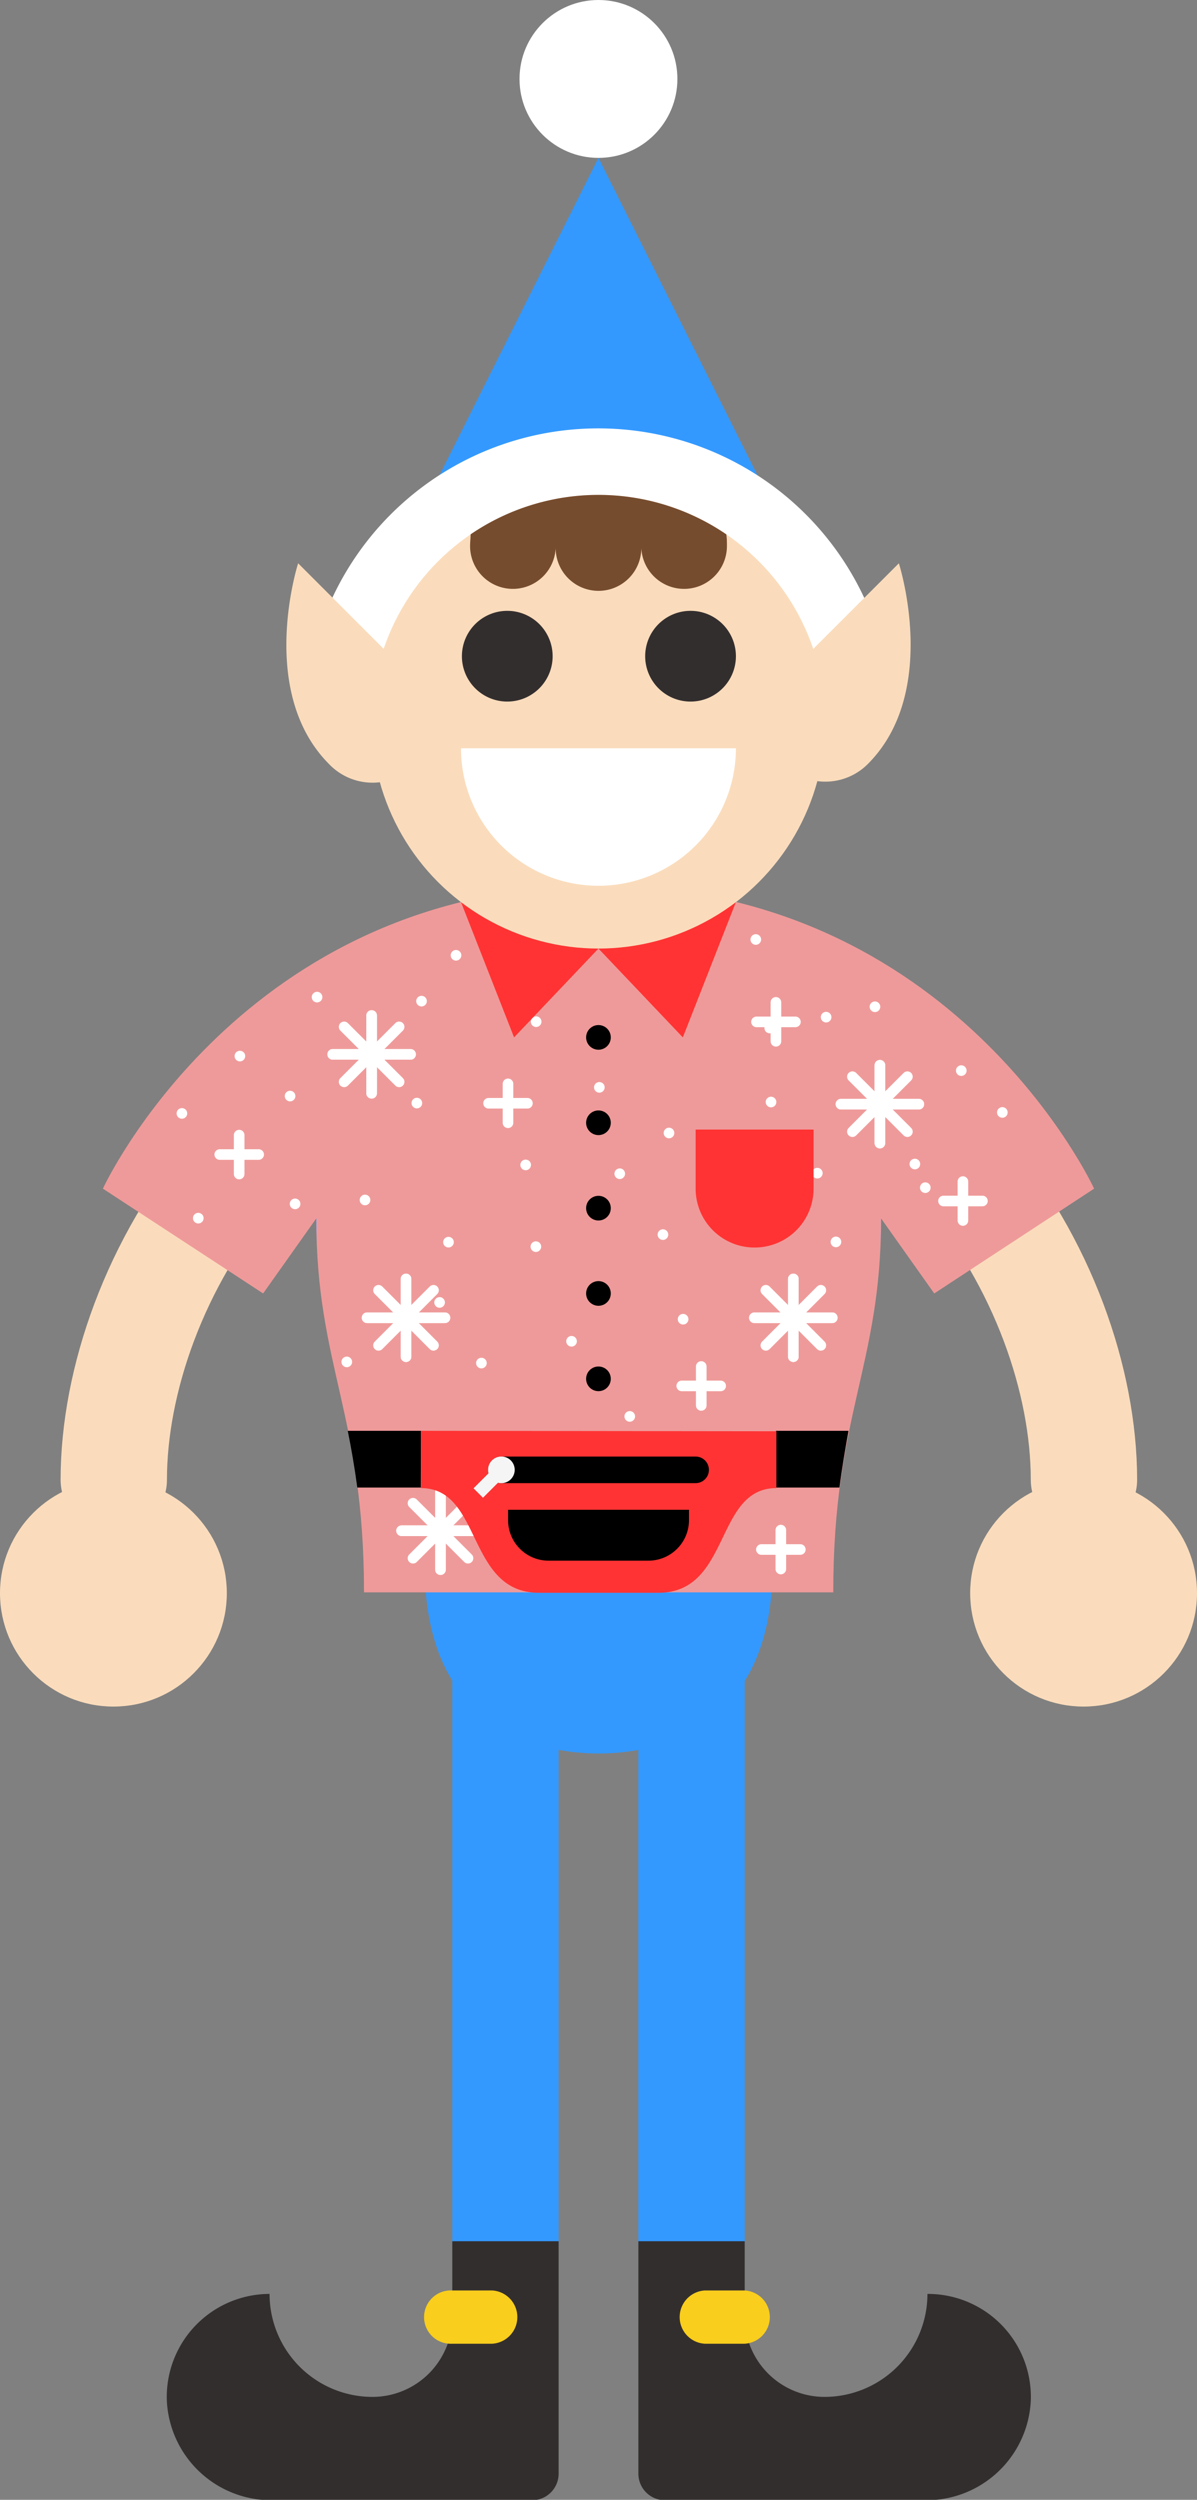 <svg xmlns="http://www.w3.org/2000/svg" xmlns:xlink="http://www.w3.org/1999/xlink" viewBox="0 0 131.93 275.5" width="131.93" height="275.5"><rect x="0" y="0" width="131.93" height="275.5" fill="#808080" stroke="none"/><defs><style>.cls-1,.cls-11,.cls-12,.cls-16,.cls-2,.cls-6{fill:none;}.cls-2{stroke:#39f;}.cls-11,.cls-12,.cls-16,.cls-2,.cls-6{stroke-linecap:round;stroke-miterlimit:10;}.cls-2,.cls-6{stroke-width:11.72px;}.cls-3{fill:#332e2e;}.cls-4{fill:#f9ce1d;}.cls-5{fill:#00acc1;}.cls-6{stroke:#fadcbc;}.cls-7{fill:#fadcbc;}.cls-8{fill:#39f;}.cls-9{fill:#ef9a9a;}.cls-10{clip-path:url(#clip-path);}.cls-11,.cls-12{stroke:#fff;stroke-width:1.17px;}.cls-12{stroke-dasharray:0 12.28;}.cls-13{fill:#f33;}.cls-14{fill:#fff;}.cls-15{fill:#764c2e;}.cls-16{stroke:#000;stroke-width:2.93px;}.cls-17{fill:#f5f5f5;}</style><clipPath id="clip-path"><path class="cls-1" d="M66,97.62C26.68,97.62,11.34,131,11.34,131L29,142.55l5.86-8.27c0,16.27,5.26,21.6,5.26,41.21H91.84c0-19.61,5.27-24.94,5.27-41.21l5.86,8.27L120.59,131S105.24,97.62,66,97.62Z"/></clipPath></defs><title>elf11_1</title><g id="Layer_2" data-name="Layer 2"><g id="ART"><path class="cls-2" d="M76.22,180.07V247"/><path class="cls-3" d="M102.22,252.81a11.35,11.35,0,0,1-11.35,11.35h0a8.8,8.8,0,0,1-8.79-8.8V247H70.36v25.62a2.93,2.93,0,0,0,2.93,2.93H102a11.52,11.52,0,0,0,11.61-10.93A11.35,11.35,0,0,0,102.22,252.81Z"/><path class="cls-4" d="M82.08,258.3h-4.4a2.94,2.94,0,0,1,0-5.87h4.4a2.94,2.94,0,0,1,0,5.87Z"/><path class="cls-2" d="M55.71,180.07V247"/><path class="cls-3" d="M29.71,252.81a11.35,11.35,0,0,0,11.34,11.35h0a8.8,8.8,0,0,0,8.8-8.8V247H61.57v25.62a2.93,2.93,0,0,1-2.93,2.93H30a11.52,11.52,0,0,1-11.61-10.93A11.35,11.35,0,0,1,29.71,252.81Z"/><path class="cls-4" d="M49.85,258.3h4.4a2.94,2.94,0,0,0,0-5.87h-4.4a2.94,2.94,0,1,0,0,5.87Z"/><polygon class="cls-5" points="55.71 180.07 76.22 180.07 65.96 110.4 55.71 180.07"/><path class="cls-6" d="M66,110.4c35.49,0,53.47,31,53.47,52.68"/><circle class="cls-7" cx="119.43" cy="175.58" r="12.5"/><path class="cls-6" d="M66,110.4c-35.48,0-53.46,31-53.46,52.68"/><circle class="cls-7" cx="12.5" cy="175.58" r="12.5"/><path class="cls-8" d="M66,193.25c8,0,19.15-3.82,19.15-20.59s12-22.11,12-38.38S86.53,104.54,66,104.54,34.82,118,34.82,134.28s12,21.6,12,38.38S57.92,193.25,66,193.25Z"/><path class="cls-9" d="M66,97.62C26.68,97.62,11.34,131,11.34,131L29,142.55l5.86-8.27c0,16.27,5.26,21.6,5.26,41.21H91.84c0-19.61,5.27-24.94,5.27-41.21l5.86,8.27L120.59,131S105.24,97.62,66,97.62Z"/><g class="cls-10"><line class="cls-11" x1="27.27" y1="104.66" x2="27.27" y2="104.66"/><path class="cls-12" d="M26.44,116.39a12.11,12.11,0,0,1-8.65,5.22c-2.2.23-4.73-.36-5.85-2.26a3.84,3.84,0,0,1,3.27-5.79c2.3,0,4.17,2,4.74,4.27s.16,4.56-.19,6.83-.64,4.65.17,6.8a7.05,7.05,0,0,0,13.22-.07c2.08-5.69-3.51-12.12-1.36-17.79,1.34-3.53,5.43-5.43,9.21-5.27,2.45.1,5,1,6.37,3.07,1.61,2.44,1,5.76-.32,8.33s-3.44,4.72-4.94,7.22c-1.21,2-2.64,5.46-1.44,7.78,1,1.93,4.16,2.87,6.17,2.74,3.28-.22,6.17-2.32,8.25-4.86s3.52-5.53,5.24-8.33c1.5-2.44,4-5,6.74-4.34,2.42.61,3.58,3.61,3,6s-2.41,4.34-4.25,6a68.19,68.19,0,0,1-17.09,11.47c-2.82,1.33-5.76,2.48-8.21,4.39s-4.4,4.78-4.3,7.89c.12,3.9,3.54,7.13,7.32,8.09s7.81.06,11.45-1.33c3.27-1.25,6.54-3,8.36-6s1.59-7.43-1.27-9.45-7.09-.67-8.67,2.32a7.53,7.53,0,0,0,2.22,9.1,9.56,9.56,0,0,0,9.63.87,11.16,11.16,0,0,0,6.09-6.78c1-3.33,3.32-6.13,5.24-9a4.86,4.86,0,0,0,1.15-3.25A3.74,3.74,0,0,0,76,137.92c-.84-.56-1.79-1-2.6-1.58-4.69-3.58-.95-12.46,3.8-14.14,2.65-1,5.66-.11,8.37-.89a8.15,8.15,0,0,0,5.48-6.4,10.18,10.18,0,0,0-2.51-8.22,9.36,9.36,0,0,0-6.72-3.34,6.84,6.84,0,0,0-6.29,3.7,5.41,5.41,0,0,0,1.92,6.77c2.29,1.34,5.23.54,7.61-.63s4.72-2.73,7.38-2.84c3-.13,7.62,1.69,10.1,3.38s4.13,4.41,3.69,7.23c-.47,3-3.16,5.08-5.31,7.24-2.56,2.58-4.59,5.71-7.52,7.86-2.24,1.65-5.4,2.68-8.15,1.81-2.48-.79-4.6-3.06-3.57-5.85s4.41-3.48,7.18-3,5.31,1.94,8.1,2.34c5.42.78,10.93-2.82,13.14-7.82s1.41-11-1.33-15.77a21.56,21.56,0,0,0-30.61-7.17c-3.47,2.31-6.19,5.57-9.46,8.16s-7.47,4.56-11.52,3.59c-5.16-1.24-8.26-7.26-7.22-12.46s5.47-9.29,10.48-11A25.06,25.06,0,0,1,70,87.66"/><line class="cls-11" x1="76.11" y1="88.46" x2="76.11" y2="88.46"/><line class="cls-11" x1="83.38" y1="112.62" x2="87.67" y2="112.62"/><line class="cls-11" x1="85.52" y1="110.47" x2="85.52" y2="114.76"/><line class="cls-11" x1="103.99" y1="132.36" x2="108.28" y2="132.36"/><line class="cls-11" x1="106.13" y1="130.22" x2="106.13" y2="134.51"/><line class="cls-11" x1="24.22" y1="127.24" x2="28.51" y2="127.24"/><line class="cls-11" x1="26.36" y1="125.1" x2="26.36" y2="129.39"/><line class="cls-11" x1="75.14" y1="152.74" x2="79.43" y2="152.74"/><line class="cls-11" x1="77.29" y1="150.6" x2="77.29" y2="154.89"/><line class="cls-11" x1="83.92" y1="170.77" x2="88.21" y2="170.77"/><line class="cls-11" x1="86.06" y1="168.63" x2="86.06" y2="172.92"/><line class="cls-11" x1="53.85" y1="121.59" x2="58.13" y2="121.59"/><line class="cls-11" x1="55.99" y1="119.45" x2="55.99" y2="123.74"/><line class="cls-11" x1="36.67" y1="116.2" x2="45.25" y2="116.2"/><line class="cls-11" x1="40.96" y1="111.92" x2="40.96" y2="120.49"/><line class="cls-11" x1="37.93" y1="113.17" x2="43.99" y2="119.23"/><line class="cls-11" x1="43.99" y1="113.17" x2="37.93" y2="119.23"/><line class="cls-11" x1="36.67" y1="116.2" x2="45.25" y2="116.2"/><line class="cls-11" x1="40.96" y1="111.92" x2="40.96" y2="120.49"/><line class="cls-11" x1="40.46" y1="145.23" x2="49.04" y2="145.23"/><line class="cls-11" x1="44.75" y1="140.95" x2="44.75" y2="149.52"/><line class="cls-11" x1="41.72" y1="142.2" x2="47.78" y2="148.27"/><line class="cls-11" x1="47.78" y1="142.2" x2="41.72" y2="148.27"/><line class="cls-11" x1="40.46" y1="145.23" x2="49.04" y2="145.23"/><line class="cls-11" x1="44.75" y1="140.95" x2="44.75" y2="149.52"/><line class="cls-11" x1="83.15" y1="145.23" x2="91.73" y2="145.23"/><line class="cls-11" x1="87.44" y1="140.95" x2="87.44" y2="149.52"/><line class="cls-11" x1="84.41" y1="142.2" x2="90.47" y2="148.27"/><line class="cls-11" x1="90.47" y1="142.2" x2="84.41" y2="148.27"/><line class="cls-11" x1="83.15" y1="145.23" x2="91.73" y2="145.23"/><line class="cls-11" x1="87.44" y1="140.95" x2="87.44" y2="149.52"/><line class="cls-11" x1="44.26" y1="168.7" x2="52.83" y2="168.7"/><line class="cls-11" x1="48.55" y1="164.42" x2="48.55" y2="172.99"/><line class="cls-11" x1="45.52" y1="165.67" x2="51.58" y2="171.73"/><line class="cls-11" x1="51.58" y1="165.67" x2="45.52" y2="171.73"/><line class="cls-11" x1="44.26" y1="168.7" x2="52.83" y2="168.7"/><line class="cls-11" x1="48.55" y1="164.42" x2="48.55" y2="172.99"/><line class="cls-11" x1="92.69" y1="121.69" x2="101.27" y2="121.69"/><line class="cls-11" x1="96.98" y1="117.4" x2="96.98" y2="125.98"/><line class="cls-11" x1="93.95" y1="118.66" x2="100.01" y2="124.72"/><line class="cls-11" x1="100.01" y1="118.66" x2="93.95" y2="124.72"/><line class="cls-11" x1="92.69" y1="121.69" x2="101.27" y2="121.69"/><line class="cls-11" x1="96.98" y1="117.4" x2="96.98" y2="125.98"/></g><polygon class="cls-13" points="65.96 104.54 56.66 114.33 50.81 99.42 65.96 97.62 65.96 104.54"/><polygon class="cls-13" points="65.96 104.54 75.26 114.33 81.11 99.42 65.96 97.62 65.96 104.54"/><circle class="cls-14" cx="65.96" cy="8.7" r="8.7"/><polygon class="cls-8" points="90.97 67.32 65.96 17.4 40.96 67.32 90.97 67.32"/><path class="cls-14" d="M89.83,79.4a7.33,7.33,0,0,1-7-5.14,17.68,17.68,0,0,0-33.75,0,7.33,7.33,0,0,1-14-4.38,32.34,32.34,0,0,1,61.72,0,7.34,7.34,0,0,1-7,9.52Z"/><path class="cls-7" d="M99.07,62.08,86.29,74.86a6.61,6.61,0,1,0,9.35,9.35C103.63,76.23,99.07,62.08,99.07,62.08Z"/><path class="cls-7" d="M45.64,74.86,32.86,62.08S28.3,76.23,36.28,84.22a6.62,6.62,0,1,0,9.36-9.36Z"/><circle class="cls-7" cx="65.96" cy="79.54" r="25"/><path class="cls-15" d="M51.87,58.89c0,.42-.06.86-.06,1.29a4.72,4.72,0,0,0,9.44,0,4.72,4.72,0,1,0,9.43,0,4.72,4.72,0,0,0,9.44,0c0-.43,0-.87-.07-1.29a25,25,0,0,0-28.18,0Z"/><path class="cls-3" d="M60.91,72.37a5,5,0,1,1-5-5.05A5,5,0,0,1,60.91,72.37Z"/><path class="cls-3" d="M81.11,72.37a5,5,0,1,1-5-5.05A5,5,0,0,1,81.11,72.37Z"/><path class="cls-14" d="M81.11,82.47a15.15,15.15,0,0,1-30.3,0Z"/><circle cx="65.96" cy="114.33" r="1.36"/><circle cx="65.96" cy="123.74" r="1.36"/><circle cx="65.96" cy="133.15" r="1.36"/><circle cx="65.96" cy="142.55" r="1.36"/><circle cx="65.96" cy="151.96" r="1.36"/><circle cx="65.96" cy="161.37" r="1.36"/><circle cx="65.96" cy="170.77" r="1.36"/><path d="M46.4,157.69H38.33c.39,1.94.75,4,1.05,6.25h7Z"/><path d="M85.52,157.69v6.25h7c.29-2.25.65-4.31,1-6.25Z"/><path class="cls-13" d="M46.4,157.69V164c6.78,0,5,11.54,13,11.54H72.57c8,0,6.17-11.54,13-11.54v-6.26Z"/><line class="cls-16" x1="55.26" y1="161.99" x2="76.67" y2="161.99"/><path d="M56,166.39H75.94v1.19A4.47,4.47,0,0,1,71.47,172h-11A4.46,4.46,0,0,1,56,167.58Z"/><circle class="cls-17" cx="55.26" cy="161.99" r="1.47"/><rect class="cls-17" x="53.25" y="161.46" width="1.47" height="3.61" transform="translate(131.26 9.65) rotate(45)"/><path class="cls-13" d="M76.67,124.49h13a0,0,0,0,1,0,0V131a6.49,6.49,0,0,1-6.49,6.49h0A6.49,6.49,0,0,1,76.67,131v-6.49A0,0,0,0,1,76.67,124.49Z"/></g></g></svg>
